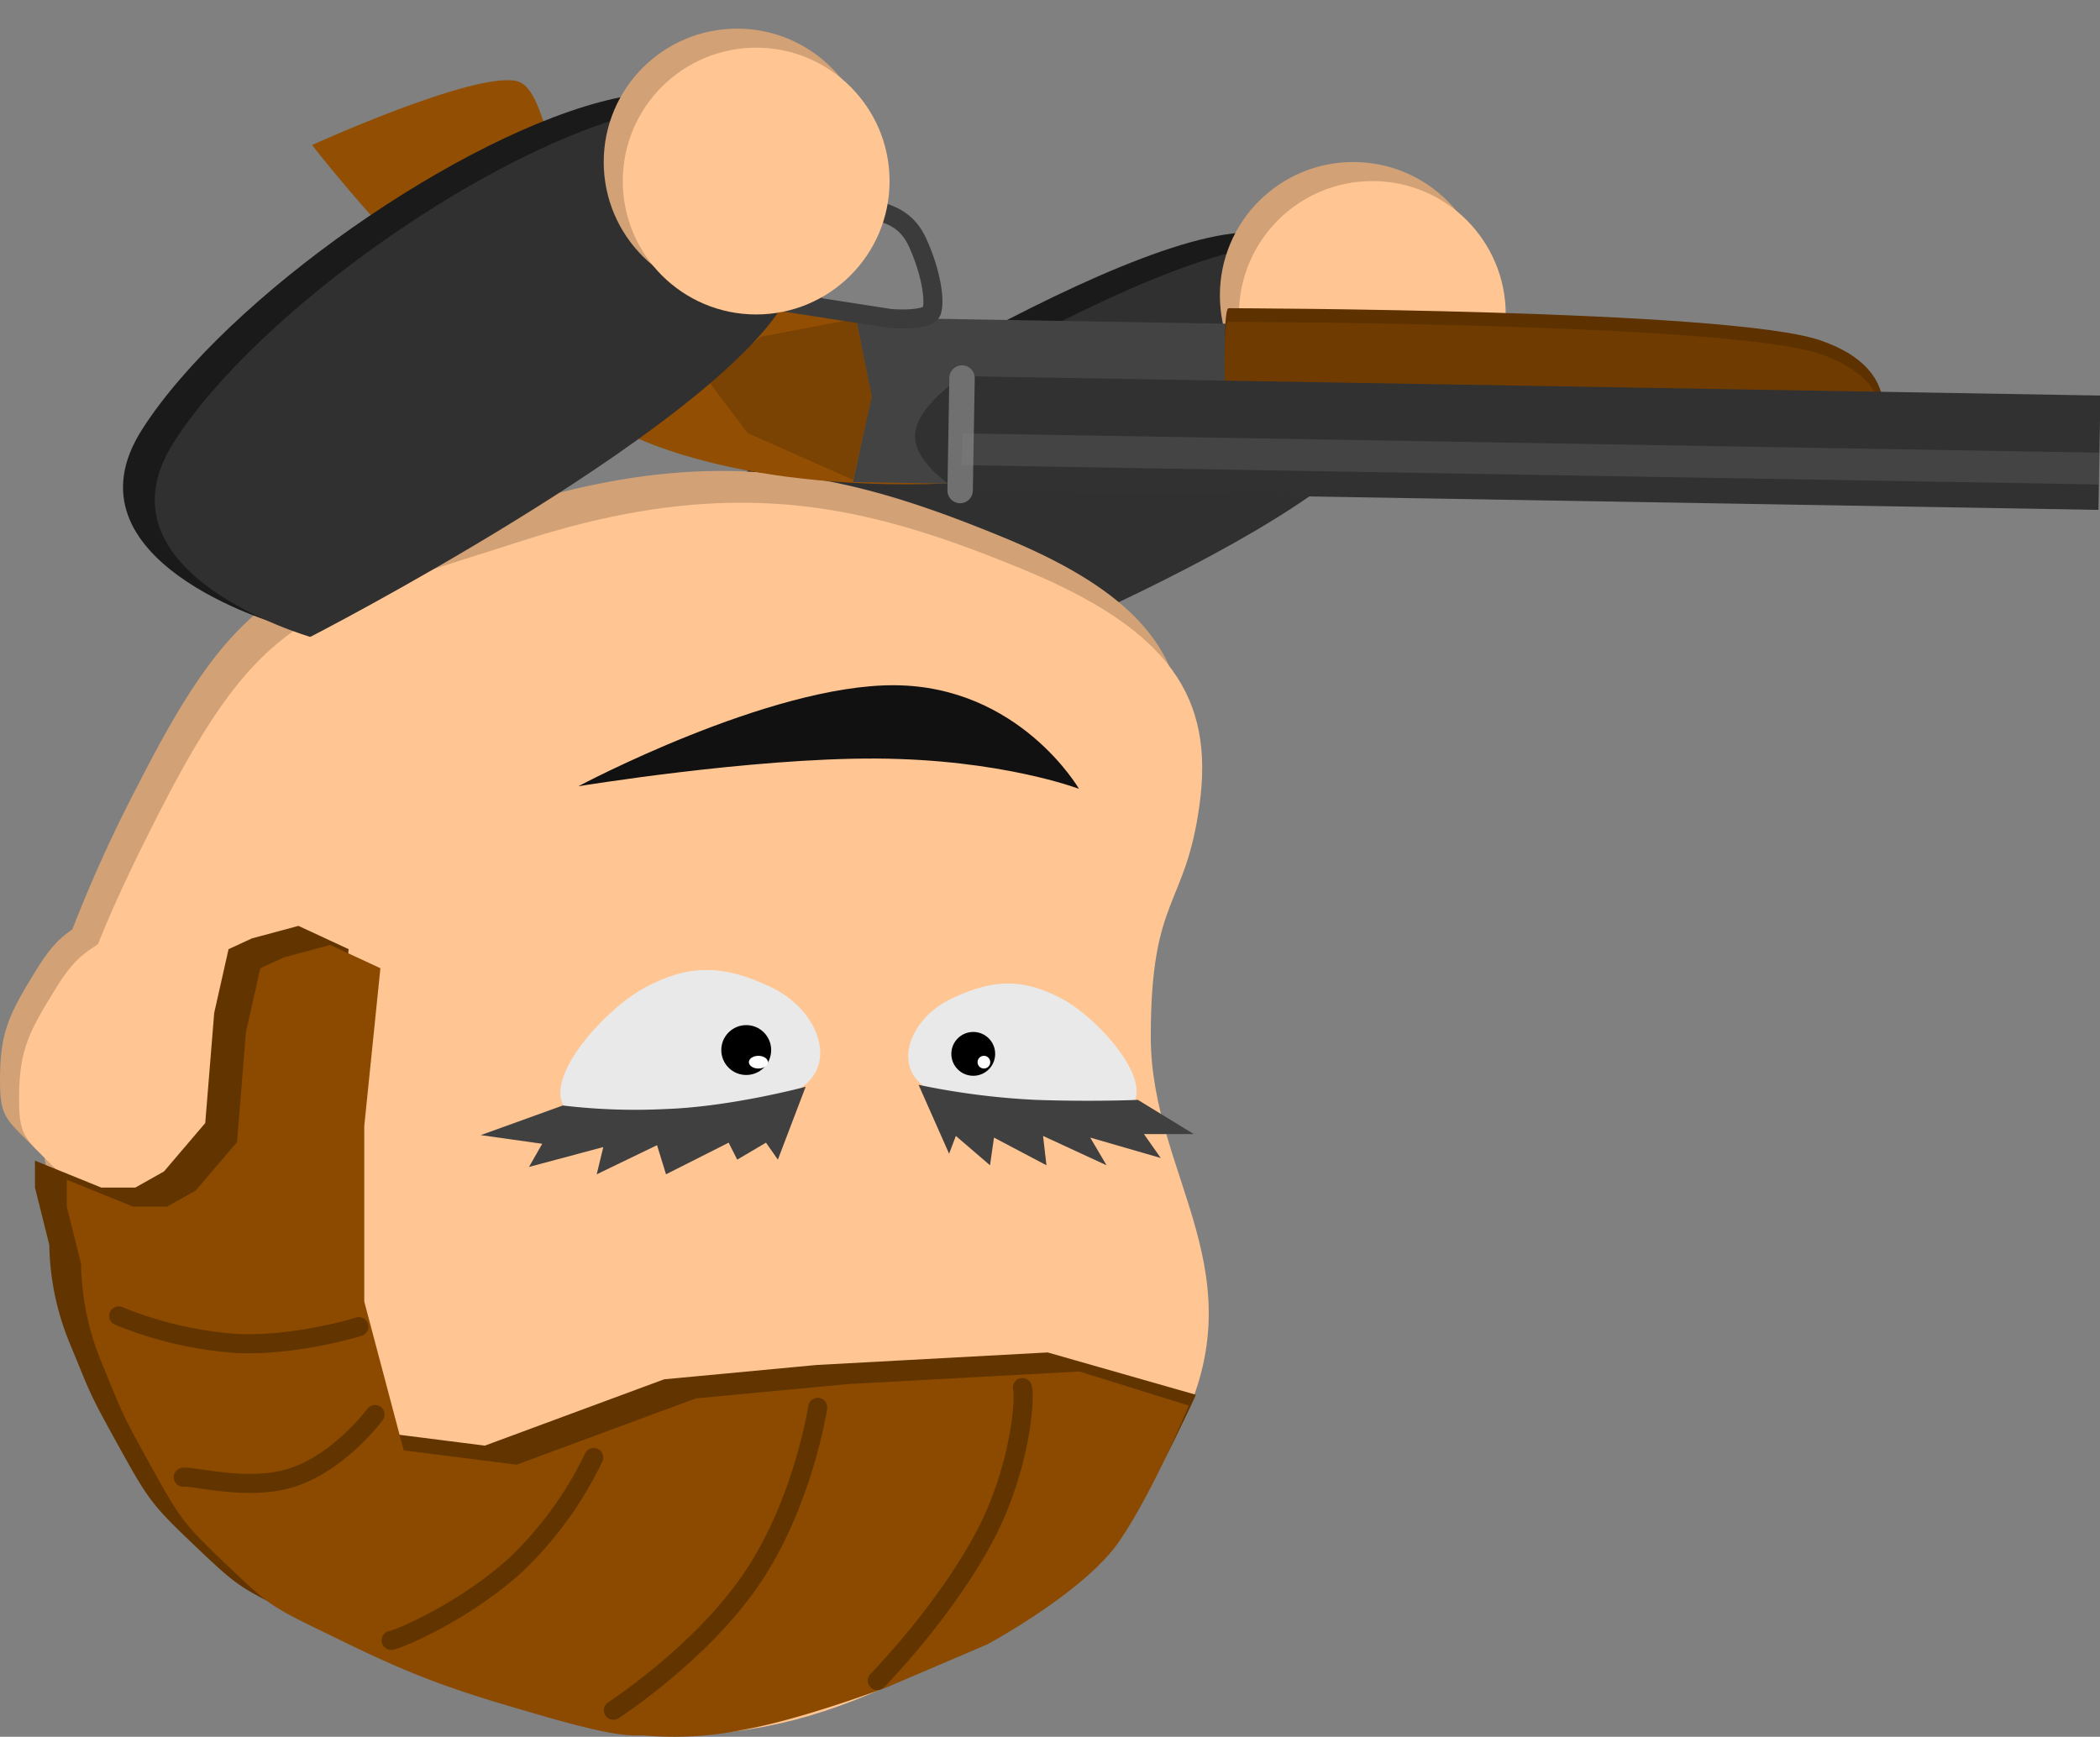 <svg id="CharacterUpperFlipped" xmlns="http://www.w3.org/2000/svg" width="330.594" height="273.428" viewBox="0 0 330.594 273.428">
  <rect x="0" y="0" width="330.594" height="273.428" fill="#808080" stroke="none"/>
  <path id="Path_210" data-name="Path 210" d="M3.969,115.862H39.686s8.929-73.176,0-97.568S12.9-6.1,3.969,18.294,3.969,115.862,3.969,115.862Z" transform="matrix(0.454, 0.891, -0.891, 0.454, 208.485, 24.927)" fill="#1a1a1a"/>
  <path id="Path_42" data-name="Path 42" d="M3.969,115.862H39.686s8.929-73.176,0-97.568S12.9-6.1,3.969,18.294,3.969,115.862,3.969,115.862Z" transform="matrix(0.454, 0.891, -0.891, 0.454, 213.485, 26.927)" fill="#303030"/>
  <path id="Union_4" data-name="Union 4" d="M79.487,5.909C45.639,16.789,38.215,17.062,21.9,49.1A222.839,222.839,0,0,0,11.384,72.189c-1.9,1.294-3.408,2.666-5.83,6.623C1.63,85.221.13,88.063.01,94.91s.757,6.9,5.063,11.294c.67.684,1.3,1.274,1.907,1.789a103.119,103.119,0,0,0,6.845,23.37C27.123,164,34,171.712,63.346,184.185s51.356,13.573,77.767,0,27.144-11.371,40.919-37.049-3.87-40.729-3.87-63.093,5.5-20.175,7.7-36.682-4.437-27.276-28.01-36.947C143.334,4.456,129.807,0,113.65,0,103.577,0,92.485,1.731,79.487,5.909Z" transform="translate(0 74.143)" fill="#d2a175"/>
  <path id="Union_3" data-name="Union 3" d="M79.487,5.909C45.639,16.788,38.216,17.062,21.9,49.1c-3.8,7.465-6.994,14.147-9.483,20.417-2.442,1.574-4.019,2.659-6.859,7.3C1.631,83.22.13,86.062.01,92.91s.758,6.9,5.064,11.294c.558.569,1.089,1.074,1.6,1.524.918,7.744,3.241,16.038,7.151,25.634C27.124,164,34,171.712,63.347,184.184s51.355,13.572,77.766,0,27.145-11.371,40.919-37.049-3.87-40.73-3.87-63.094,5.5-20.175,7.7-36.682-4.438-27.276-28.011-36.947C143.335,4.456,129.807,0,113.651,0,103.578,0,92.486,1.731,79.487,5.909Z" transform="translate(3 79.144)" fill="#ffc592"/>
  <path id="Path_23" data-name="Path 23" d="M2.487,23.114C-5.124,19.5,6.529,6.333,13.408,2.714s12.167-3.619,19.779,0C40.562,6.22,43.84,14.795,37.7,18.663c-.116.074-.533.3-.533.3s-7.67,2.586-13.409,2.844C15.813,22.169,6.94,25.231,2.487,23.114Z" transform="translate(88.212 152.709)" fill="#e9e9e9"/>
  <path id="Path_27" data-name="Path 27" d="M33.771,20.311c6.688-3.18-3.552-14.746-9.6-17.926s-10.692-3.18-17.38,0C.313,5.466-2.568,13,2.827,16.4c.1.065.469.267.469.267s6.74,2.273,11.783,2.5C22.061,19.48,29.858,22.171,33.771,20.311Z" transform="translate(142.974 154.838)" fill="#e9e9e9"/>
  <path id="Path_24" data-name="Path 24" d="M51.406,0,46.63,11.316,44.857,8.58l-4.623,2.512L38.978,8.374,28.947,13.006,27.691,8.374l-9.654,4.251,1.189-4.251L7.419,11.094,9.632,7.52,0,5.819,13.086,1.607a95.81,95.81,0,0,0,16.22,1.124C39.63,2.731,51.406,0,51.406,0Z" transform="matrix(0.999, -0.035, 0.035, 0.999, 75.476, 172.897)" fill="#414040"/>
  <path id="Path_26" data-name="Path 26" d="M43.581,12.265,38.4,1.59l-.968,2.838L31.894,0l-.471,4.378L23.011.31l.7,4.6L13.551.641l2.722,4.267L5.065,2.087,7.843,5.761,0,6.035l8.981,5.074s7.078-.564,16.149-.564A117.937,117.937,0,0,1,43.581,12.265Z" transform="matrix(-0.999, -0.035, 0.035, -0.999, 187.718, 184.573)" fill="#414040"/>
  <g id="Path_25" data-name="Path 25" transform="translate(113.55 161.39)">
    <path d="M 3.926 5.352 C 3.14 5.352 2.5 4.713 2.5 3.926 C 2.5 3.14 3.14 2.5 3.926 2.5 C 4.713 2.5 5.352 3.14 5.352 3.926 C 5.352 4.713 4.713 5.352 3.926 5.352 Z" stroke="none"/>
    <path d="M 3.926 7.852 C 1.758 7.852 -2.907257112383377e-06 6.095 -2.907257112383377e-06 3.926 C -2.907257112383377e-06 1.758 1.758 4.231720140523976e-06 3.926 4.231720140523976e-06 C 6.095 4.231720140523976e-06 7.852 1.758 7.852 3.926 C 7.852 6.095 6.095 7.852 3.926 7.852 Z" stroke="none"/>
  </g>
  <g id="Path_28" data-name="Path 28" transform="translate(149.765 162.467)">
    <path d="M 3.45 4.4 C 2.926 4.4 2.5 3.974 2.5 3.45 C 2.5 2.926 2.926 2.5 3.45 2.5 C 3.974 2.5 4.4 2.926 4.4 3.45 C 4.4 3.974 3.974 4.4 3.45 4.4 Z" stroke="none"/>
    <path d="M 3.45 6.9 C 1.545 6.9 1.825256390475261e-06 5.356 1.825256390475261e-06 3.45 C 1.825256390475261e-06 1.545 1.545 6.331634381240292e-07 3.45 6.331634381240292e-07 C 5.356 6.331634381240292e-07 6.9 1.545 6.9 3.45 C 6.9 5.356 5.356 6.9 3.45 6.9 Z" stroke="none"/>
  </g>
  <path id="Path_33" data-name="Path 33" d="M46.2.5c19.414-3.326,31.46,11,31.46,11S64.8,9.035,45.386,12.361,0,24.807,0,24.807,26.781,3.827,46.2.5Z" transform="matrix(0.985, 0.174, -0.174, 0.985, 95.364, 99.35)" fill="#111"/>
  <ellipse id="Ellipse_1" data-name="Ellipse 1" cx="1.5" cy="1" rx="1.5" ry="1" transform="translate(117.892 166.224)" fill="#fff"/>
  <ellipse id="Ellipse_2" data-name="Ellipse 2" cx="1" cy="1" rx="1" ry="1" transform="translate(153.892 166.224)" fill="#fff"/>
  <path id="Path_208" data-name="Path 208" d="M28.217,13.7,30.475,3.668l3.668-1.693L41.479,0l7.9,3.668L46.84,28.5V56.152l6.208,23.42L70.825,81.83l28.217-10.44,23.984-2.257,36.4-1.975,23.332,6.661s-5.763,13-11.265,20.97-26.552,15.318-26.552,15.318l-15.707,6.713s-13.333,5.079-22.856,6.772a54.286,54.286,0,0,1-15.394.871c-2.366,0-4.5.258-16.209-3.129S56.293,115.9,44.3,110.047,32.644,104.7,25.519,97.924,17.925,90.506,13.128,81.83s-4.274-7.94-7.66-16.123a42.227,42.227,0,0,1-3.21-15.48L0,41.2V36.964L10.44,41.2H15.8l4.515-2.54,6.49-7.619Z" transform="translate(5.505 145.766)" fill="#613400"/>
  <path id="Path_34" data-name="Path 34" d="M28.217,13.7,30.475,3.668l3.668-1.693L41.479,0l7.9,3.668L46.84,28.5V56.152l6.208,23.42L70.825,81.83l28.217-10.44,23.984-2.257,36.4-1.975,17.212,5.361s-5.5,13.474-11,21.445-20.693,16.143-20.693,16.143l-15.707,6.713s-13.333,5.079-22.856,6.772a54.286,54.286,0,0,1-15.394.871c-2.366,0-4.5.258-16.209-3.129S56.293,115.9,44.3,110.047,32.644,104.7,25.519,97.924,17.925,90.506,13.128,81.83s-4.274-7.94-7.66-16.123a42.227,42.227,0,0,1-3.21-15.48L0,41.2V36.964L10.44,41.2H15.8l4.515-2.54,6.49-7.619Z" transform="translate(10.505 148.766)" fill="#8b4a00"/>
  <path id="Path_35" data-name="Path 35" d="M22.843,0c.5,1.446-.283,12.645-5.845,23.225C10.651,35.3,0,46.122,0,46.122" transform="translate(138.109 218.463)" fill="none" stroke="#613400" stroke-linecap="round" stroke-width="3"/>
  <path id="Path_36" data-name="Path 36" d="M0,47.687S13.818,38.771,21.861,26.85,32.171,0,32.171,0" transform="translate(96.564 221.567)" fill="none" stroke="#613400" stroke-linecap="round" stroke-width="3"/>
  <path id="Path_37" data-name="Path 37" d="M0,28.781C1.521,28.5,11.542,24.191,19.513,17A57.838,57.838,0,0,0,31.885,0" transform="translate(61.578 229.467)" fill="none" stroke="#613400" stroke-linecap="round" stroke-width="3"/>
  <path id="Path_38" data-name="Path 38" d="M0,9.876c1.484-.27,10.37,2.316,17.3,0C24.734,7.391,30.192,0,30.192,0" transform="translate(28.846 222.695)" fill="none" stroke="#613400" stroke-linecap="round" stroke-width="3"/>
  <path id="Path_39" data-name="Path 39" d="M0,0A60.66,60.66,0,0,0,18.558,4.341c9.453.423,19.253-2.648,19.253-2.648" transform="translate(18.688 207.176)" fill="none" stroke="#613400" stroke-linecap="round" stroke-width="3"/>
  <ellipse id="Ellipse_17" data-name="Ellipse 17" cx="21" cy="21" rx="21" ry="21" transform="translate(192.042 25.507)" fill="#d2a175"/>
  <ellipse id="Ellipse_15" data-name="Ellipse 15" cx="21" cy="21" rx="21" ry="21" transform="translate(195.042 28.507)" fill="#ffc592"/>
  <g id="Shotgun" transform="matrix(1, 0.017, -0.017, 1, 49.308, 12.1)">
    <path id="Path_124" data-name="Path 124" d="M0,10.73s23.763,29.74,45.791,42.3,57.392,9.1,57.392,9.1l1.546-23.96S74.388,34.094,55.452,31,38.835,1.291,31.878.086,0,10.73,0,10.73Z" transform="translate(0 0)" fill="#924f03"/>
    <path id="Path_125" data-name="Path 125" d="M0,25.921H34.008V12.459H83.474V0H0L2.647,12.459" transform="translate(86.04 36.413)" fill="#434343"/>
    <path id="Path_128" data-name="Path 128" d="M.515,18.682S-.644.136.515.136,79.135-1.05,93.626,3.586s9.3,15.1,9.3,15.1Z" transform="translate(144.178 33.826)" fill="#5d3100"/>
    <path id="Path_133" data-name="Path 133" d="M.515,18.682S-.644.136.515.136,79.135-1.05,93.626,3.586s9.3,15.1,9.3,15.1Z" transform="translate(144.178 35.968)" fill="#703b00"/>
    <rect id="Rectangle_12" data-name="Rectangle 12" width="179" height="18" transform="translate(103.121 45.376)" fill="#313131"/>
    <path id="Path_126" data-name="Path 126" d="M6.906,0S0,4.642,0,9.17s6.906,8.509,6.906,8.509V0" transform="translate(95.667 45.697)" fill="#313131"/>
    <path id="Path_127" data-name="Path 127" d="M0,17.71V0" transform="translate(102.919 45.666)" fill="none" stroke="#707070" stroke-linecap="round" stroke-width="4"/>
    <rect id="Rectangle_13" data-name="Rectangle 13" width="179" height="5" transform="translate(103.121 54.376)" fill="rgba(136,136,136,0.22)"/>
    <path id="Path_129" data-name="Path 129" d="M23.495,25.374,6.775,18.292,0,9.608,8.684,3.079,23.495,0l2.741,12.194Z" transform="translate(62.545 36.612)" fill="#7a4203"/>
    <path id="Path_130" data-name="Path 130" d="M5.426,16.983A10.207,10.207,0,0,1,.232,5.778,9.231,9.231,0,0,1,5.81.818C9.818-.319,11.434-.351,16.266,1.23S24.471,2.784,26.655,7.4s2.89,9,2.369,10.659-6.4,1.289-6.4,1.289L5.426,16.983" transform="translate(68.944 17.151)" fill="none" stroke="#3b3b3b" stroke-width="3"/>
    <path id="Path_131" data-name="Path 131" d="M11.143,0a11.712,11.712,0,0,0-.853,1.658C9.569,3.32,8.13,6.316,5.316,7.817,1.052,10.091.01,9.713.01,9.713c-.474.237,15.871,2.511,15.871,2.511" transform="translate(58.589 21.901)" fill="none" stroke="#3b3b3b" stroke-width="3"/>
    <path id="Path_132" data-name="Path 132" d="M1.719,11.086A12.184,12.184,0,0,1,.013,4.832C.172,2.143,5.509,0,5.509,0" transform="translate(78.435 23.511)" fill="none" stroke="#3b3b3b" stroke-width="2"/>
  </g>
  <path id="Path_209" data-name="Path 209" d="M7.018,107.781c9.358,22.691,37.432,0,37.432,0s9.358-68.072,0-90.763-28.074-22.691-37.432,0S-2.339,85.09,7.018,107.781Z" transform="matrix(0.574, 0.819, -0.819, 0.574, 106.611, 0)" fill="#1a1a1a"/>
  <path id="Path_41" data-name="Path 41" d="M7.018,107.781c9.358,22.691,37.432,0,37.432,0s9.358-68.072,0-90.763-28.074-22.691-37.432,0S-2.339,85.09,7.018,107.781Z" transform="matrix(0.574, 0.819, -0.819, 0.574, 111.611, 2)" fill="#303030"/>
  <ellipse id="Ellipse_16" data-name="Ellipse 16" cx="21" cy="21" rx="21" ry="21" transform="translate(95.041 4.507)" fill="#d2a175"/>
  <ellipse id="Ellipse_14" data-name="Ellipse 14" cx="21" cy="21" rx="21" ry="21" transform="translate(98.041 7.507)" fill="#ffc592"/>
</svg>
